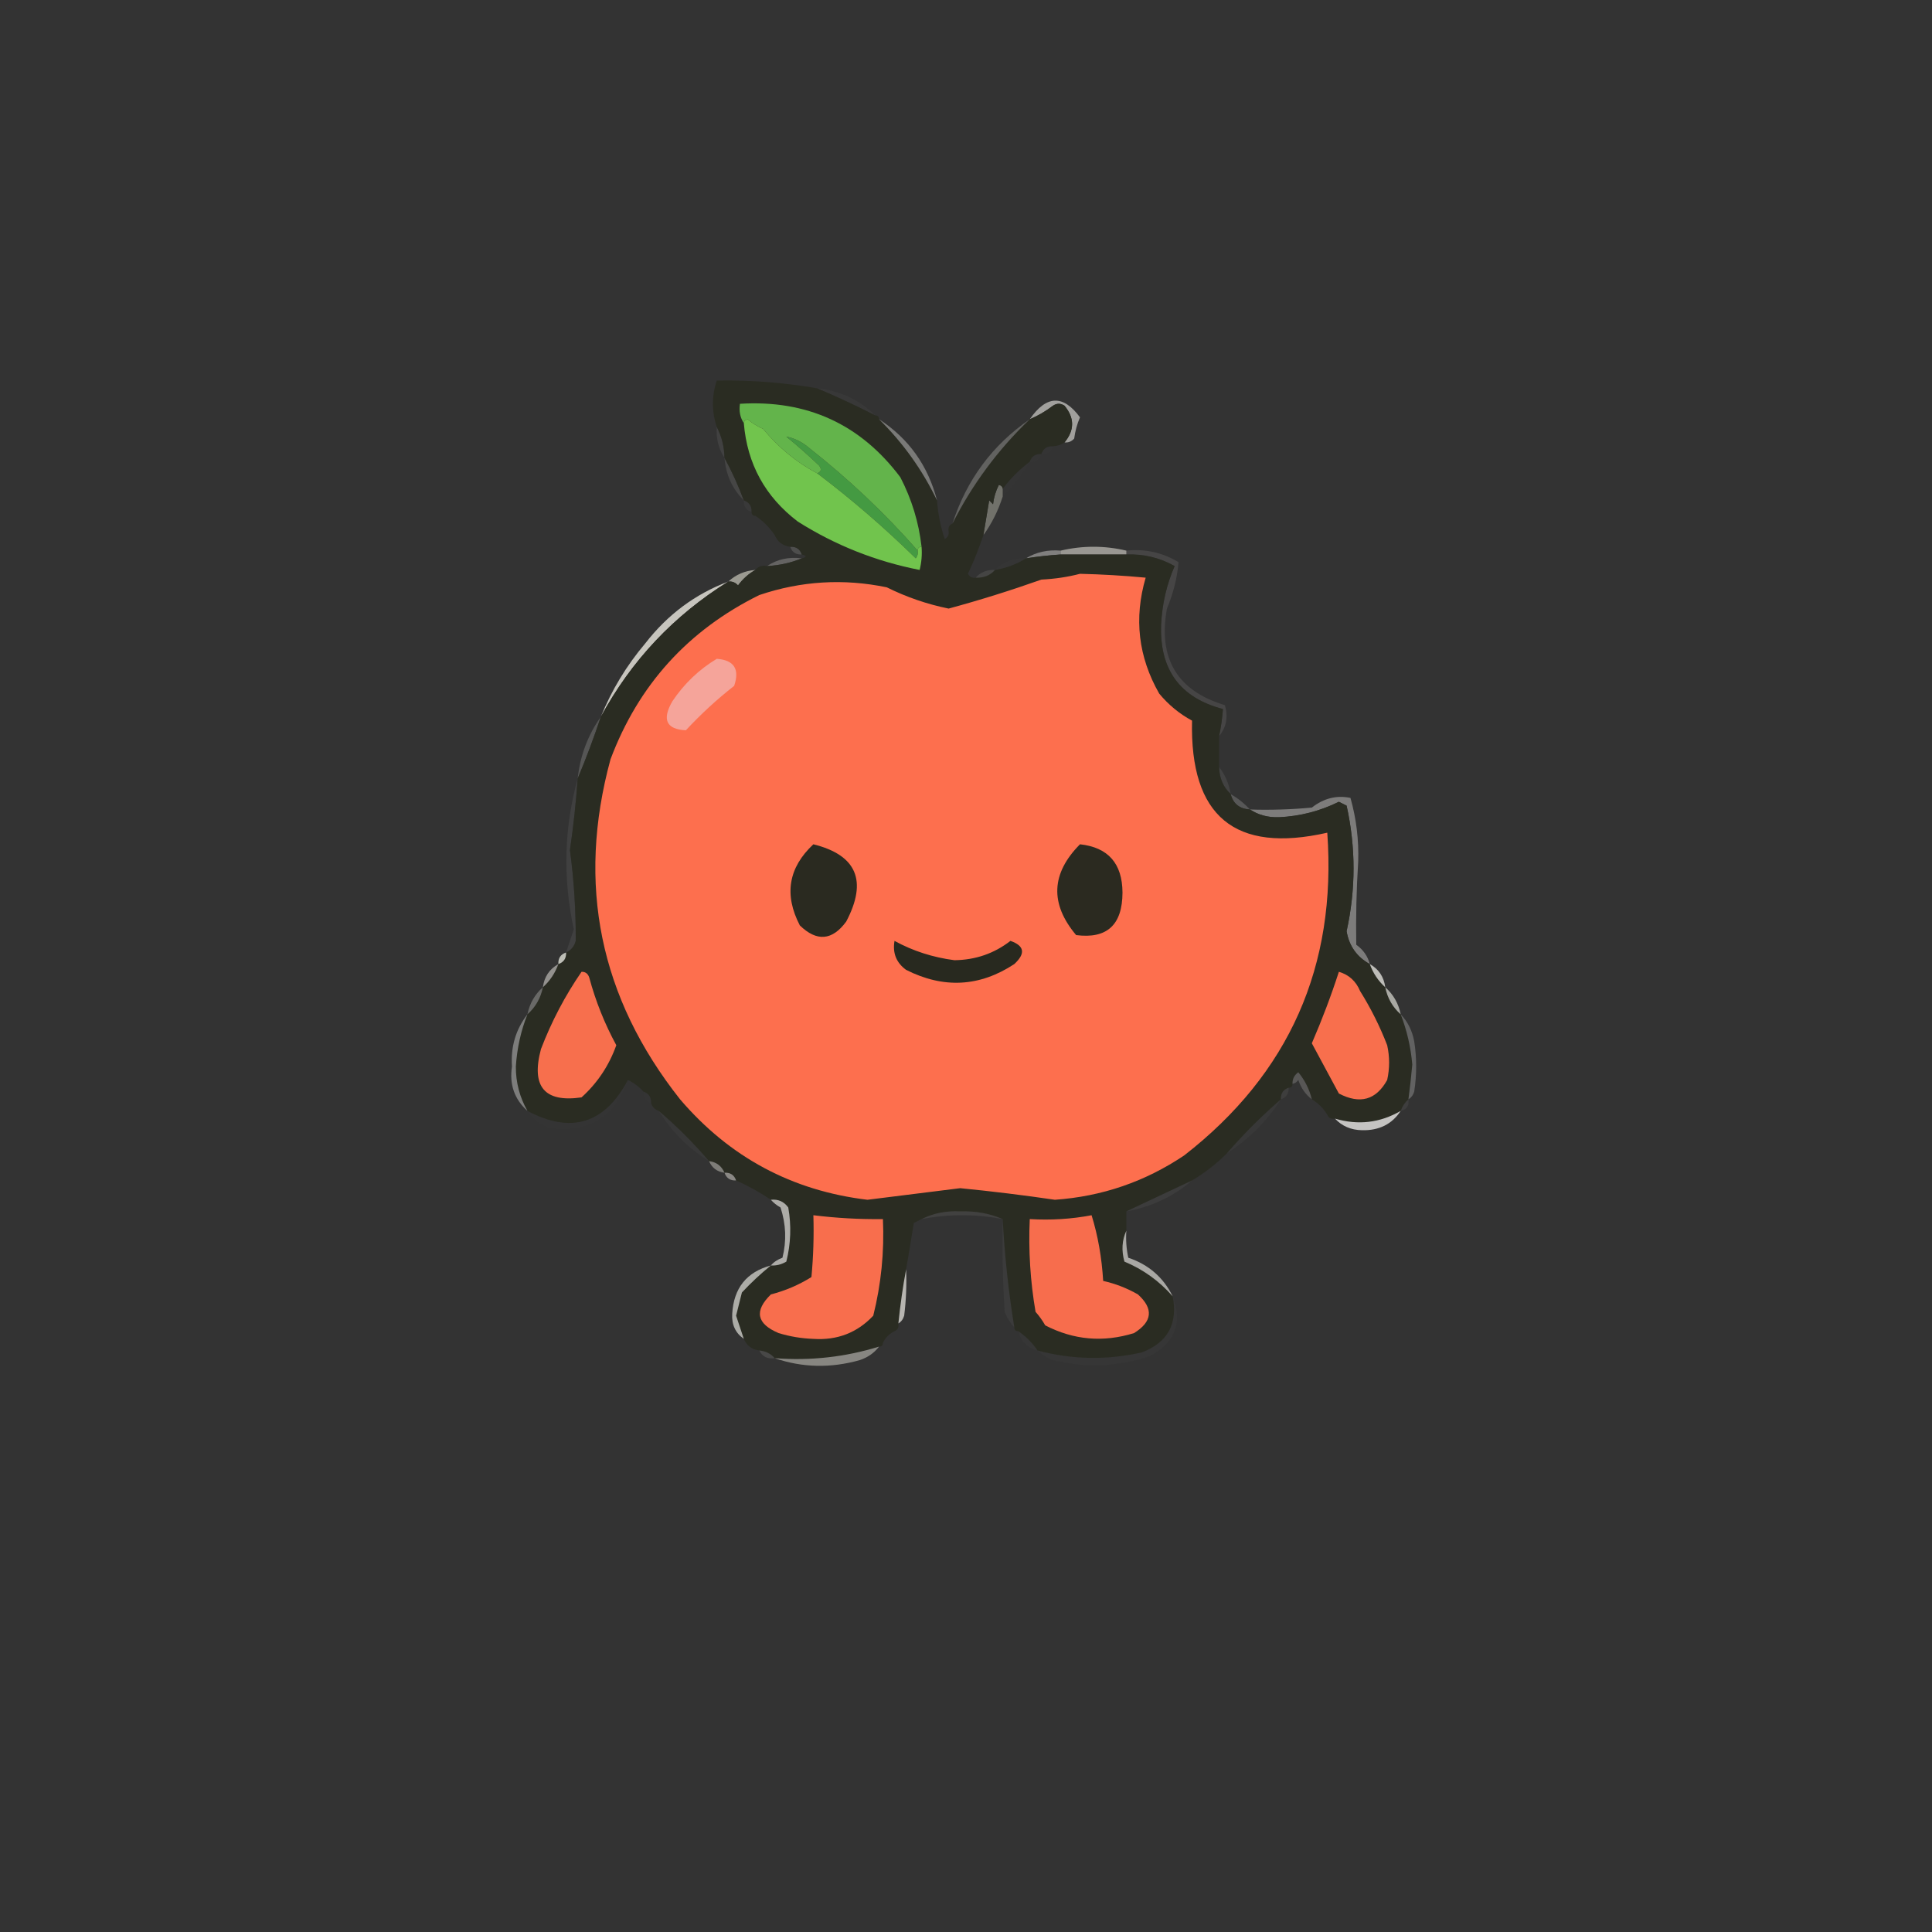 <?xml version="1.0" encoding="UTF-8"?>
<!DOCTYPE svg PUBLIC "-//W3C//DTD SVG 1.1//EN" "http://www.w3.org/Graphics/SVG/1.1/DTD/svg11.dtd">
<svg xmlns="http://www.w3.org/2000/svg" version="1.1" width="500px" height="500px" style="shape-rendering:geometricPrecision; text-rendering:geometricPrecision; image-rendering:optimizeQuality; fill-rule:evenodd; clip-rule:evenodd" xmlns:xlink="http://www.w3.org/1999/xlink">
<rect width="100%" height="100%" fill="#333333" stroke="none"/>
<g><path style="opacity:0.004" fill="#ebeae8" d="M 211.5,100.5 C 202.907,98.994 194.241,98.327 185.5,98.5C 185.866,97.305 186.699,96.639 188,96.5C 193.462,97.264 198.962,97.764 204.5,98C 207.104,98.39 209.438,99.224 211.5,100.5 Z"/></g>
<g><path style="opacity:0.035" fill="#e3e2df" d="M 211.5,100.5 C 217.385,101.119 222.385,103.453 226.5,107.5C 221.542,104.964 216.542,102.631 211.5,100.5 Z"/></g>
<g><path style="opacity:0.608" fill="#e8e6e2" d="M 275.5,114.5 C 278.112,111.331 278.112,108.164 275.5,105C 274.5,104.333 273.5,104.333 272.5,105C 270.609,106.442 268.609,107.609 266.5,108.5C 270.81,102.253 275.143,102.087 279.5,108C 278.751,109.734 278.251,111.567 278,113.5C 277.329,114.252 276.496,114.586 275.5,114.5 Z"/></g>
<g><path style="opacity:0.086" fill="#d9d8d4" d="M 185.5,110.5 C 186.768,112.905 187.435,115.572 187.5,118.5C 185.96,116.162 185.294,113.495 185.5,110.5 Z"/></g>
<g><path style="opacity:0.012" fill="#f6f6f4" d="M 272.5,115.5 C 272.027,116.906 271.027,117.573 269.5,117.5C 269.973,116.094 270.973,115.427 272.5,115.5 Z"/></g>
<g><path style="opacity:0.012" fill="#efedea" d="M 269.5,117.5 C 269.027,118.906 268.027,119.573 266.5,119.5C 266.973,118.094 267.973,117.427 269.5,117.5 Z"/></g>
<g><path style="opacity:0.008" fill="#e6e5e0" d="M 266.5,119.5 C 264.542,122.792 262.209,125.792 259.5,128.5C 259.5,127.833 259.5,127.167 259.5,126.5C 261.473,123.861 263.806,121.527 266.5,119.5 Z"/></g>
<g><path style="opacity:0.104" fill="#e7e6e3" d="M 187.5,118.5 C 189.403,121.979 191.07,125.646 192.5,129.5C 189.504,126.503 187.837,122.836 187.5,118.5 Z"/></g>
<g><path style="opacity:0.035" fill="#e8e6e4" d="M 192.5,129.5 C 193.906,129.973 194.573,130.973 194.5,132.5C 193.094,132.027 192.427,131.027 192.5,129.5 Z"/></g>
<g><path style="opacity:1" fill="#71716a" d="M 259.5,126.5 C 259.5,127.167 259.5,127.833 259.5,128.5C 258.341,132.151 256.674,135.485 254.5,138.5C 254.998,135.513 255.498,132.513 256,129.5C 256.333,129.833 256.667,130.167 257,130.5C 257.202,128.744 257.702,127.078 258.5,125.5C 259.107,125.624 259.44,125.957 259.5,126.5 Z"/></g>
<g><path style="opacity:0.004" fill="#e1dfdb" d="M 195.5,133.5 C 197.5,134.833 199.167,136.5 200.5,138.5C 197.833,137.833 196.167,136.167 195.5,133.5 Z"/></g>
<g><path style="opacity:0.173" fill="#d0d0cc" d="M 204.5,141.5 C 206.027,141.427 207.027,142.094 207.5,143.5C 205.973,143.573 204.973,142.906 204.5,141.5 Z"/></g>
<g><path style="opacity:1" fill="#999792" d="M 291.5,142.5 C 291.5,142.833 291.5,143.167 291.5,143.5C 285.833,143.5 280.167,143.5 274.5,143.5C 274.5,143.167 274.5,142.833 274.5,142.5C 280.167,141.167 285.833,141.167 291.5,142.5 Z"/></g>
<g><path style="opacity:0.416" fill="#ebe9e6" d="M 274.5,142.5 C 274.5,142.833 274.5,143.167 274.5,143.5C 271.482,143.704 268.482,144.037 265.5,144.5C 268.171,142.882 271.171,142.215 274.5,142.5 Z"/></g>
<g><path style="opacity:0.263" fill="#ebeae7" d="M 207.5,144.5 C 204.727,145.657 201.727,146.324 198.5,146.5C 201.123,144.735 204.123,144.068 207.5,144.5 Z"/></g>
<g><path style="opacity:1" fill="#9b9a91" d="M 195.5,147.5 C 193.75,148.473 192.25,149.807 191,151.5C 190.329,150.748 189.496,150.414 188.5,150.5C 190.426,148.707 192.759,147.707 195.5,147.5 Z"/></g>
<g><path style="opacity:0.112" fill="#dfddd9" d="M 291.5,143.5 C 291.5,143.167 291.5,142.833 291.5,142.5C 296.413,142.003 300.913,143.003 305,145.5C 304.655,149.568 303.655,153.568 302,157.5C 299.666,170.454 304.666,178.787 317,182.5C 317.885,185.538 317.385,188.205 315.5,190.5C 315.993,188.194 316.326,185.861 316.5,183.5C 305.352,180.578 300.018,173.245 300.5,161.5C 300.786,156.176 301.952,151.176 304,146.5C 300.14,144.327 295.973,143.327 291.5,143.5 Z"/></g>
<g><path style="opacity:0.843" fill="#e2e0d8" d="M 188.5,150.5 C 174.401,159.265 163.401,170.931 155.5,185.5C 158.288,178.602 162.121,172.268 167,166.5C 172.758,159.061 179.925,153.728 188.5,150.5 Z"/></g>
<g><path style="opacity:0.186" fill="#efeeeb" d="M 155.5,185.5 C 153.678,190.974 151.678,196.308 149.5,201.5C 150.148,195.543 152.148,190.21 155.5,185.5 Z"/></g>
<g><path style="opacity:0.082" fill="#ebebe8" d="M 315.5,198.5 C 317.065,200.509 318.065,202.843 318.5,205.5C 316.552,203.68 315.552,201.346 315.5,198.5 Z"/></g>
<g><path style="opacity:0.412" fill="#e6e5e2" d="M 354.5,249.5 C 351.141,247.639 349.141,244.805 348.5,241C 350.891,230.127 350.891,219.294 348.5,208.5C 347.833,208.167 347.167,207.833 346.5,207.5C 341.628,209.909 336.462,211.242 331,211.5C 328.179,211.592 325.679,210.926 323.5,209.5C 328.844,209.666 334.177,209.499 339.5,209C 342.595,206.585 345.929,205.752 349.5,206.5C 351.018,211.869 351.685,217.369 351.5,223C 351.043,230.177 350.876,237.343 351,244.5C 352.802,245.789 353.969,247.456 354.5,249.5 Z"/></g>
<g><path style="opacity:0.212" fill="#e0e0dd" d="M 318.5,205.5 C 320.389,206.604 322.055,207.937 323.5,209.5C 320.796,209.33 319.129,207.997 318.5,205.5 Z"/></g>
<g><path style="opacity:0.075" fill="#eae9e7" d="M 149.5,201.5 C 149.069,207.685 148.402,213.852 147.5,220C 148.545,227.823 149.045,235.656 149,243.5C 148.623,244.942 147.79,245.942 146.5,246.5C 147.156,244.516 147.822,242.516 148.5,240.5C 145.645,227.263 145.979,214.263 149.5,201.5 Z"/></g>
<g><path style="opacity:1" fill="#2a2c22" d="M 185.5,98.5 C 194.241,98.327 202.907,98.994 211.5,100.5C 216.542,102.631 221.542,104.964 226.5,107.5C 227.167,107.5 227.5,107.833 227.5,108.5C 233.739,114.657 238.739,121.657 242.5,129.5C 242.736,132.914 243.402,136.247 244.5,139.5C 245.298,139.043 245.631,138.376 245.5,137.5C 245.328,136.508 245.662,135.842 246.5,135.5C 251.593,125.397 258.259,116.397 266.5,108.5C 268.609,107.609 270.609,106.442 272.5,105C 273.5,104.333 274.5,104.333 275.5,105C 278.112,108.164 278.112,111.331 275.5,114.5C 274.609,115.11 273.609,115.443 272.5,115.5C 270.973,115.427 269.973,116.094 269.5,117.5C 267.973,117.427 266.973,118.094 266.5,119.5C 263.806,121.527 261.473,123.861 259.5,126.5C 259.44,125.957 259.107,125.624 258.5,125.5C 257.702,127.078 257.202,128.744 257,130.5C 256.667,130.167 256.333,129.833 256,129.5C 255.498,132.513 254.998,135.513 254.5,138.5C 253.369,141.889 252.036,145.222 250.5,148.5C 250.957,149.298 251.624,149.631 252.5,149.5C 254.553,149.598 256.22,148.931 257.5,147.5C 260.443,147.02 263.11,146.02 265.5,144.5C 268.482,144.037 271.482,143.704 274.5,143.5C 280.167,143.5 285.833,143.5 291.5,143.5C 295.973,143.327 300.14,144.327 304,146.5C 301.952,151.176 300.786,156.176 300.5,161.5C 300.018,173.245 305.352,180.578 316.5,183.5C 316.326,185.861 315.993,188.194 315.5,190.5C 315.5,193.167 315.5,195.833 315.5,198.5C 315.552,201.346 316.552,203.68 318.5,205.5C 319.129,207.997 320.796,209.33 323.5,209.5C 325.679,210.926 328.179,211.592 331,211.5C 336.462,211.242 341.628,209.909 346.5,207.5C 347.167,207.833 347.833,208.167 348.5,208.5C 350.891,219.294 350.891,230.127 348.5,241C 349.141,244.805 351.141,247.639 354.5,249.5C 355.34,251.853 356.674,253.853 358.5,255.5C 359.079,258.331 360.412,260.664 362.5,262.5C 364.11,266.67 365.11,271.003 365.5,275.5C 365.232,278.517 364.898,281.517 364.5,284.5C 363.599,285.29 362.932,286.29 362.5,287.5C 357.16,290.601 351.493,291.268 345.5,289.5C 344.508,289.672 343.842,289.338 343.5,288.5C 342.5,286.833 341.167,285.5 339.5,284.5C 338.872,281.91 337.705,279.577 336,277.5C 334.961,278.244 334.461,279.244 334.5,280.5C 334.5,281.167 334.167,281.5 333.5,281.5C 332.094,281.973 331.427,282.973 331.5,284.5C 326.5,288.833 321.833,293.5 317.5,298.5C 314.792,301.209 311.792,303.542 308.5,305.5C 302.79,308.176 297.123,310.842 291.5,313.5C 291.5,315.167 291.5,316.833 291.5,318.5C 290.366,320.966 290.199,323.633 291,326.5C 295.861,328.527 300.028,331.527 303.5,335.5C 304.86,342.617 302.193,347.451 295.5,350C 286.436,352.051 277.436,351.884 268.5,349.5C 267.167,347.5 265.5,345.833 263.5,344.5C 262.833,344.5 262.5,344.167 262.5,343.5C 260.982,334.131 259.982,324.798 259.5,315.5C 256.114,314.03 252.447,313.363 248.5,313.5C 244.859,313.315 241.526,313.981 238.5,315.5C 237.85,315.804 237.183,316.137 236.5,316.5C 235.833,320.647 235.166,324.647 234.5,328.5C 233.659,333.01 232.992,337.676 232.5,342.5C 232.672,343.492 232.338,344.158 231.5,344.5C 230.167,345.167 229.167,346.167 228.5,347.5C 228.5,348.167 228.167,348.5 227.5,348.5C 218.755,351.21 209.755,352.21 200.5,351.5C 199.486,350.326 198.153,349.66 196.5,349.5C 194.596,349.262 193.262,348.262 192.5,346.5C 191.844,344.516 191.178,342.516 190.5,340.5C 191,338.5 191.5,336.5 192,334.5C 194.37,331.961 196.87,329.628 199.5,327.5C 200.93,327.579 202.264,327.246 203.5,326.5C 204.662,321.869 204.828,317.202 204,312.5C 202.89,310.963 201.39,310.297 199.5,310.5C 196.696,308.595 193.696,306.929 190.5,305.5C 190.027,304.094 189.027,303.427 187.5,303.5C 186.738,301.738 185.404,300.738 183.5,300.5C 179.5,295.833 175.167,291.5 170.5,287.5C 169.5,287.167 168.833,286.5 168.5,285.5C 168.573,283.973 167.906,282.973 166.5,282.5C 165.363,281.211 164.03,280.211 162.5,279.5C 156.496,290.833 147.829,293.5 136.5,287.5C 134.48,283.952 133.48,280.119 133.5,276C 133.807,271.269 134.807,266.769 136.5,262.5C 138.588,260.664 139.921,258.331 140.5,255.5C 142.326,253.853 143.66,251.853 144.5,249.5C 145.906,249.027 146.573,248.027 146.5,246.5C 147.79,245.942 148.623,244.942 149,243.5C 149.045,235.656 148.545,227.823 147.5,220C 148.402,213.852 149.069,207.685 149.5,201.5C 151.678,196.308 153.678,190.974 155.5,185.5C 163.401,170.931 174.401,159.265 188.5,150.5C 189.496,150.414 190.329,150.748 191,151.5C 192.25,149.807 193.75,148.473 195.5,147.5C 196.209,146.596 197.209,146.263 198.5,146.5C 201.727,146.324 204.727,145.657 207.5,144.5C 208.833,144.167 208.833,143.833 207.5,143.5C 207.027,142.094 206.027,141.427 204.5,141.5C 202.596,141.262 201.262,140.262 200.5,138.5C 199.167,136.5 197.5,134.833 195.5,133.5C 194.833,133.5 194.5,133.167 194.5,132.5C 194.573,130.973 193.906,129.973 192.5,129.5C 191.07,125.646 189.403,121.979 187.5,118.5C 187.435,115.572 186.768,112.905 185.5,110.5C 184.167,106.5 184.167,102.5 185.5,98.5 Z"/></g>
<g><path style="opacity:1" fill="#fd6f4e" d="M 279.5,148.5 C 285.181,148.635 290.848,148.968 296.5,149.5C 293.42,160.014 294.586,170.014 300,179.5C 302.397,182.4 305.23,184.733 308.5,186.5C 307.914,211.262 319.581,220.929 343.5,215.5C 345.975,250.038 333.642,277.871 306.5,299C 296.371,305.812 285.205,309.646 273,310.5C 264.852,309.303 256.685,308.303 248.5,307.5C 240.514,308.495 232.514,309.495 224.5,310.5C 204.984,308.166 188.817,299.499 176,284.5C 155.195,258.196 149.195,228.863 158,196.5C 165.235,177.264 178.069,163.098 196.5,154C 207.321,150.346 218.321,149.679 229.5,152C 234.594,154.531 239.928,156.365 245.5,157.5C 253.575,155.309 261.575,152.809 269.5,150C 273.025,149.821 276.359,149.321 279.5,148.5 Z"/></g>
<g><path style="opacity:1" fill="#2b2a20" d="M 279.5,218.5 C 286.793,219.301 290.46,223.468 290.5,231C 290.477,239.367 286.477,243.034 278.5,242C 271.681,233.886 272.015,226.053 279.5,218.5 Z"/></g>
<g><path style="opacity:1" fill="#2a2a20" d="M 210.5,218.5 C 221.722,221.296 224.555,227.962 219,238.5C 215.385,243.423 211.385,243.756 207,239.5C 202.866,231.554 204.033,224.554 210.5,218.5 Z"/></g>
<g><path style="opacity:1" fill="#f5a49a" d="M 185.5,170.5 C 189.976,170.822 191.476,173.156 190,177.5C 185.549,180.984 181.382,184.817 177.5,189C 172.44,188.741 171.274,186.241 174,181.5C 177.07,176.927 180.904,173.261 185.5,170.5 Z"/></g>
<g><path style="opacity:0.114" fill="#dad8d1" d="M 257.5,147.5 C 256.22,148.931 254.553,149.598 252.5,149.5C 253.78,148.069 255.447,147.402 257.5,147.5 Z"/></g>
<g><path style="opacity:0.014" fill="#ebe9e6" d="M 265.5,144.5 C 263.11,146.02 260.443,147.02 257.5,147.5C 259.684,145.415 262.351,144.415 265.5,144.5 Z"/></g>
<g><path style="opacity:0.004" fill="#ecebe9" d="M 242.5,129.5 C 243.749,132.087 244.749,134.754 245.5,137.5C 245.631,138.376 245.298,139.043 244.5,139.5C 243.402,136.247 242.736,132.914 242.5,129.5 Z"/></g>
<g><path style="opacity:0.278" fill="#dddbd5" d="M 266.5,108.5 C 258.259,116.397 251.593,125.397 246.5,135.5C 250.139,124.203 256.805,115.203 266.5,108.5 Z"/></g>
<g><path style="opacity:1" fill="#449a42" d="M 237.5,142.5 C 237.631,143.239 237.464,143.906 237,144.5C 228.895,136.558 220.395,129.224 211.5,122.5C 212.525,122.103 212.692,121.437 212,120.5C 209.261,117.882 206.427,115.382 203.5,113C 205.631,113.398 207.631,114.398 209.5,116C 219.662,123.997 228.996,132.83 237.5,142.5 Z"/></g>
<g><path style="opacity:0.404" fill="#e4e3df" d="M 227.5,108.5 C 235.176,113.494 240.176,120.494 242.5,129.5C 238.739,121.657 233.739,114.657 227.5,108.5 Z"/></g>
<g><path style="opacity:1" fill="#63b44b" d="M 238.5,141.5 C 237.833,141.5 237.5,141.833 237.5,142.5C 228.996,132.83 219.662,123.997 209.5,116C 207.631,114.398 205.631,113.398 203.5,113C 206.427,115.382 209.261,117.882 212,120.5C 212.692,121.437 212.525,122.103 211.5,122.5C 206.145,119.658 201.478,115.825 197.5,111C 196.034,110.365 194.7,109.531 193.5,108.5C 192.893,108.624 192.56,108.957 192.5,109.5C 191.549,108.081 191.216,106.415 191.5,104.5C 208.853,103.439 222.687,109.772 233,123.5C 235.946,129.171 237.78,135.171 238.5,141.5 Z"/></g>
<g><path style="opacity:1" fill="#71c44d" d="M 211.5,122.5 C 220.395,129.224 228.895,136.558 237,144.5C 237.464,143.906 237.631,143.239 237.5,142.5C 237.5,141.833 237.833,141.5 238.5,141.5C 238.662,143.527 238.495,145.527 238,147.5C 226.693,145.288 216.193,141.122 206.5,135C 198.038,128.575 193.371,120.075 192.5,109.5C 192.56,108.957 192.893,108.624 193.5,108.5C 194.7,109.531 196.034,110.365 197.5,111C 201.478,115.825 206.145,119.658 211.5,122.5 Z"/></g>
<g><path style="opacity:0.898" fill="#cdcec5" d="M 146.5,246.5 C 146.573,248.027 145.906,249.027 144.5,249.5C 144.427,247.973 145.094,246.973 146.5,246.5 Z"/></g>
<g><path style="opacity:1" fill="#28291f" d="M 231.5,243.5 C 236.247,246.105 241.414,247.772 247,248.5C 252.455,248.434 257.288,246.767 261.5,243.5C 265.131,244.761 265.464,246.761 262.5,249.5C 253.533,255.4 244.199,255.9 234.5,251C 231.959,249.152 230.959,246.652 231.5,243.5 Z"/></g>
<g><path style="opacity:0.831" fill="#d8d7d2" d="M 354.5,249.5 C 356.822,250.802 358.155,252.802 358.5,255.5C 356.674,253.853 355.34,251.853 354.5,249.5 Z"/></g>
<g><path style="opacity:1" fill="#f76f4d" d="M 150.5,251.5 C 151.497,251.47 152.164,251.97 152.5,253C 154.148,259.112 156.482,264.946 159.5,270.5C 157.616,275.774 154.616,280.274 150.5,284C 140.902,285.389 137.402,281.222 140,271.5C 142.733,264.364 146.233,257.698 150.5,251.5 Z"/></g>
<g><path style="opacity:1" fill="#f86f4d" d="M 346.5,251.5 C 349.091,252.254 350.924,253.921 352,256.5C 354.772,260.941 357.106,265.608 359,270.5C 359.667,273.5 359.667,276.5 359,279.5C 356.133,284.687 351.967,285.854 346.5,283C 344.17,278.685 341.836,274.351 339.5,270C 342.136,263.921 344.47,257.755 346.5,251.5 Z"/></g>
<g><path style="opacity:0.596" fill="#d3d0cb" d="M 144.5,249.5 C 143.66,251.853 142.326,253.853 140.5,255.5C 140.845,252.802 142.178,250.802 144.5,249.5 Z"/></g>
<g><path style="opacity:0.678" fill="#e2e1d8" d="M 358.5,255.5 C 360.588,257.336 361.921,259.669 362.5,262.5C 360.412,260.664 359.079,258.331 358.5,255.5 Z"/></g>
<g><path style="opacity:0.333" fill="#d6d5d1" d="M 140.5,255.5 C 139.921,258.331 138.588,260.664 136.5,262.5C 137.079,259.669 138.412,257.336 140.5,255.5 Z"/></g>
<g><path style="opacity:0.443" fill="#dcdbd8" d="M 136.5,262.5 C 134.807,266.769 133.807,271.269 133.5,276C 133.48,280.119 134.48,283.952 136.5,287.5C 133.129,284.49 131.795,280.656 132.5,276C 132.148,270.899 133.481,266.399 136.5,262.5 Z"/></g>
<g><path style="opacity:0.242" fill="#f5f5f4" d="M 362.5,262.5 C 364.311,264.385 365.478,266.719 366,269.5C 366.667,273.833 366.667,278.167 366,282.5C 365.722,283.416 365.222,284.082 364.5,284.5C 364.898,281.517 365.232,278.517 365.5,275.5C 365.11,271.003 364.11,266.67 362.5,262.5 Z"/></g>
<g><path style="opacity:0.243" fill="#c9c8c4" d="M 339.5,284.5 C 337.864,283.251 336.697,281.584 336,279.5C 335.617,280.056 335.117,280.389 334.5,280.5C 334.461,279.244 334.961,278.244 336,277.5C 337.705,279.577 338.872,281.91 339.5,284.5 Z"/></g>
<g><path style="opacity:0.008" fill="#e8e7e1" d="M 166.5,282.5 C 167.906,282.973 168.573,283.973 168.5,285.5C 167.094,285.027 166.427,284.027 166.5,282.5 Z"/></g>
<g><path style="opacity:0.063" fill="#e1dfdc" d="M 333.5,281.5 C 333.573,283.027 332.906,284.027 331.5,284.5C 331.427,282.973 332.094,281.973 333.5,281.5 Z"/></g>
<g><path style="opacity:0.004" fill="#ebe9e7" d="M 339.5,284.5 C 341.167,285.5 342.5,286.833 343.5,288.5C 341.167,288.167 339.833,286.833 339.5,284.5 Z"/></g>
<g><path style="opacity:0.059" fill="#f8f9f6" d="M 364.5,284.5 C 364.715,286.179 364.048,287.179 362.5,287.5C 362.932,286.29 363.599,285.29 364.5,284.5 Z"/></g>
<g><path style="opacity:0.035" fill="#d2d1cc" d="M 170.5,287.5 C 175.167,291.5 179.5,295.833 183.5,300.5C 178.167,297.167 173.833,292.833 170.5,287.5 Z"/></g>
<g><path style="opacity:0.035" fill="#e1dcd7" d="M 331.5,284.5 C 327.833,290.167 323.167,294.833 317.5,298.5C 321.833,293.5 326.5,288.833 331.5,284.5 Z"/></g>
<g><path style="opacity:0.875" fill="#dad9d7" d="M 362.5,287.5 C 360.256,290.931 356.922,292.598 352.5,292.5C 349.64,292.445 347.307,291.445 345.5,289.5C 351.493,291.268 357.16,290.601 362.5,287.5 Z"/></g>
<g><path style="opacity:0.007" fill="#eae9e7" d="M 162.5,279.5 C 159.233,288.972 152.567,293.139 142.5,292C 139.894,291.208 137.894,289.708 136.5,287.5C 147.829,293.5 156.496,290.833 162.5,279.5 Z"/></g>
<g><path style="opacity:0.553" fill="#bab8af" d="M 183.5,300.5 C 185.404,300.738 186.738,301.738 187.5,303.5C 185.596,303.262 184.262,302.262 183.5,300.5 Z"/></g>
<g><path style="opacity:0.686" fill="#b2afa9" d="M 187.5,303.5 C 189.027,303.427 190.027,304.094 190.5,305.5C 188.973,305.573 187.973,304.906 187.5,303.5 Z"/></g>
<g><path style="opacity:0.004" fill="#dcdcd8" d="M 190.5,305.5 C 193.696,306.929 196.696,308.595 199.5,310.5C 195.662,310.087 192.662,308.42 190.5,305.5 Z"/></g>
<g><path style="opacity:0.055" fill="#dfdedb" d="M 308.5,305.5 C 303.635,309.687 297.968,312.353 291.5,313.5C 297.123,310.842 302.79,308.176 308.5,305.5 Z"/></g>
<g><path style="opacity:0.082" fill="#ddddda" d="M 259.5,315.5 C 252.5,314.167 245.5,314.167 238.5,315.5C 241.526,313.981 244.859,313.315 248.5,313.5C 252.447,313.363 256.114,314.03 259.5,315.5 Z"/></g>
<g><path style="opacity:1" fill="#f86e4d" d="M 210.5,314.5 C 216.471,315.241 222.471,315.575 228.5,315.5C 228.88,323.97 228.047,332.303 226,340.5C 221.848,344.909 216.682,346.909 210.5,346.5C 207.433,346.393 204.433,345.893 201.5,345C 195.805,342.596 195.138,339.262 199.5,335C 203.268,334.023 206.768,332.523 210,330.5C 210.499,325.177 210.666,319.844 210.5,314.5 Z"/></g>
<g><path style="opacity:1" fill="#f76d4d" d="M 282.5,314.5 C 284.137,319.774 285.137,325.441 285.5,331.5C 288.673,332.21 291.673,333.377 294.5,335C 298.582,338.697 298.249,342.03 293.5,345C 285.529,347.475 277.862,346.808 270.5,343C 269.789,341.745 268.956,340.579 268,339.5C 266.637,331.571 266.137,323.571 266.5,315.5C 272.026,315.821 277.36,315.488 282.5,314.5 Z"/></g>
<g><path style="opacity:0.739" fill="#d8d7d2" d="M 199.5,310.5 C 201.39,310.297 202.89,310.963 204,312.5C 204.828,317.202 204.662,321.869 203.5,326.5C 202.264,327.246 200.93,327.579 199.5,327.5C 200.261,326.609 201.261,325.942 202.5,325.5C 203.585,321.154 203.418,316.821 202,312.5C 201.005,311.934 200.172,311.267 199.5,310.5 Z"/></g>
<g><path style="opacity:0.733" fill="#d3d2cc" d="M 291.5,318.5 C 291.337,320.857 291.503,323.19 292,325.5C 297.257,327.261 301.091,330.594 303.5,335.5C 300.028,331.527 295.861,328.527 291,326.5C 290.199,323.633 290.366,320.966 291.5,318.5 Z"/></g>
<g><path style="opacity:0.737" fill="#d8d7d1" d="M 199.5,327.5 C 196.87,329.628 194.37,331.961 192,334.5C 191.5,336.5 191,338.5 190.5,340.5C 191.178,342.516 191.844,344.516 192.5,346.5C 190.32,344.969 189.32,342.802 189.5,340C 189.886,333.36 193.22,329.193 199.5,327.5 Z"/></g>
<g><path style="opacity:0.788" fill="#dad8d2" d="M 234.5,328.5 C 234.666,332.514 234.499,336.514 234,340.5C 233.722,341.416 233.222,342.082 232.5,342.5C 232.992,337.676 233.659,333.01 234.5,328.5 Z"/></g>
<g><path style="opacity:0.048" fill="#e4e4e0" d="M 259.5,315.5 C 259.982,324.798 260.982,334.131 262.5,343.5C 261.442,342.4 260.608,341.066 260,339.5C 259.5,331.507 259.334,323.507 259.5,315.5 Z"/></g>
<g><path style="opacity:0.004" fill="#d3d2cd" d="M 231.5,344.5 C 231.5,346.5 230.5,347.5 228.5,347.5C 229.167,346.167 230.167,345.167 231.5,344.5 Z"/></g>
<g><path style="opacity:0.024" fill="#cdcbc7" d="M 263.5,344.5 C 265.5,345.833 267.167,347.5 268.5,349.5C 265.833,348.833 264.167,347.167 263.5,344.5 Z"/></g>
<g><path style="opacity:0.125" fill="#d9d8d1" d="M 196.5,349.5 C 198.153,349.66 199.486,350.326 200.5,351.5C 198.62,351.771 197.287,351.104 196.5,349.5 Z"/></g>
<g><path style="opacity:0.588" fill="#c2c0b7" d="M 227.5,348.5 C 226.251,350.136 224.584,351.303 222.5,352C 214.966,354.124 207.633,353.957 200.5,351.5C 209.755,352.21 218.755,351.21 227.5,348.5 Z"/></g>
<g><path style="opacity:0.024" fill="#c5c3bb" d="M 303.5,335.5 C 306.144,342.329 304.144,347.496 297.5,351C 289.261,353.738 280.927,354.072 272.5,352C 270.934,351.392 269.6,350.558 268.5,349.5C 277.436,351.884 286.436,352.051 295.5,350C 302.193,347.451 304.86,342.617 303.5,335.5 Z"/></g>
</svg>
